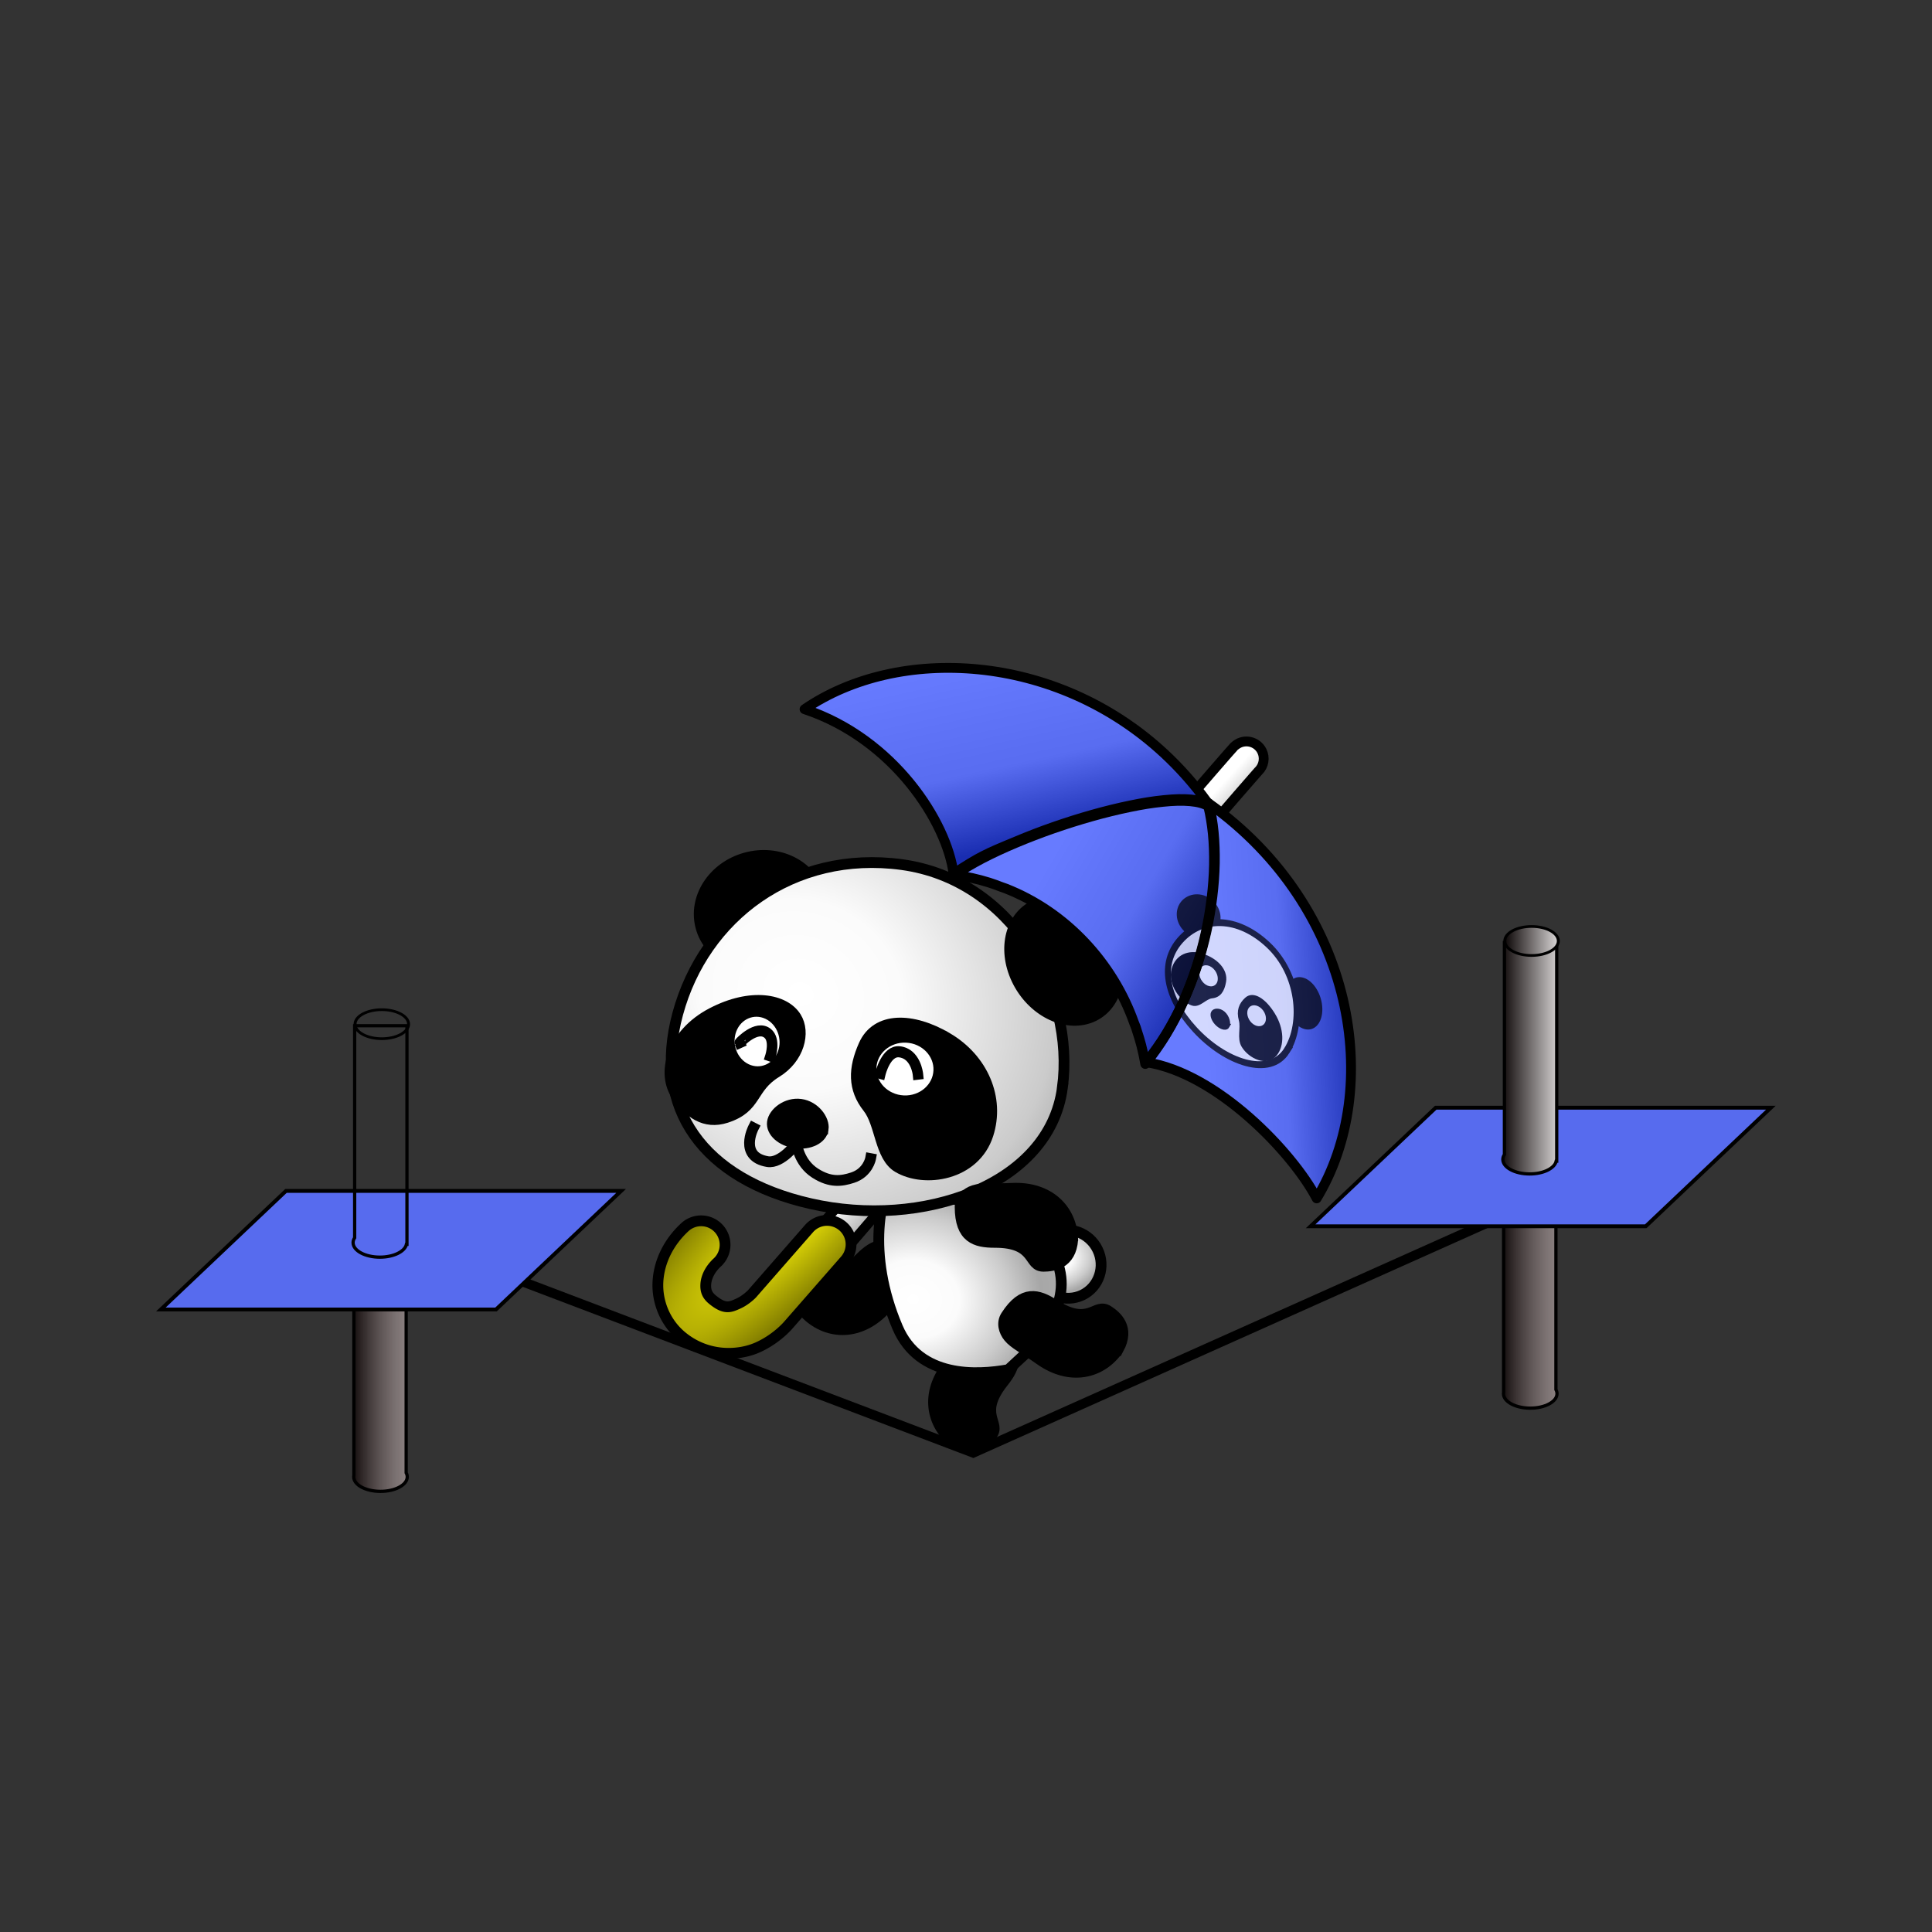 <svg:svg xmlns:dc="http://purl.org/dc/elements/1.1/" xmlns:ns1="http://www.w3.org/1999/xlink" xmlns:ns3="http://creativecommons.org/ns#" xmlns:rdf="http://www.w3.org/1999/02/22-rdf-syntax-ns#" xmlns:svg="http://www.w3.org/2000/svg" height="1612.904" id="svg2" version="1.1" viewBox="-132.45 -553.467 1612.904 1612.904" width="1612.904">
  <svg:rect x="-132.45" y="-553.467" width="1612.904" height="1612.904" fill="#333333" stroke="none"/>
  <svg:defs id="defs4">
    <svg:linearGradient id="linearGradient4102-0-9">
      <svg:stop id="stop4104-9-9" offset="0" />
      <svg:stop id="stop5225" offset=".5" stop-color="#cfcfcf" />
      <svg:stop id="stop4114-4-8" offset="1" stop-color="#fff" />
    </svg:linearGradient>
    <svg:clipPath clipPathUnits="userSpaceOnUse" id="clipPath5323">
      <svg:path d="m-868.49 334.32c4.87 0.647 9.758 1.474 14.531 2.531 4.773 1.057 9.469 2.331 14.125 3.781 3.553 1.107 7.025 2.422 10.5 3.75 1.082 0.397 2.21 0.738 3.281 1.156 50.802 19.809 89.783 62.695 107.28 112.06 0.516 1.398 1.139 2.742 1.625 4.156 0.272 0.791 0.488 1.61 0.75 2.406 0.017 0.051 0.015 0.105 0.031 0.156 1.334 4.066 2.615 8.125 3.688 12.312 1.296 5.06 2.416 10.247 3.312 15.469 0.38-0.462 0.749-0.94 1.125-1.406 59.429 9.348 122.31 75.936 141.97 113.62 55.608-91.372 32.985-242.27-90.312-329.97-0.301-0.214-0.604-0.412-0.906-0.625-11.039-15.254-23.16-28.882-36.125-40.906-52.468-48.66-118.48-71.316-179.94-71.406h0c-44.851-0.066-87.265 11.882-120.25 34.5 74.817 24.878 118.86 94.578 124.38 137.34z" fill="none" id="path5325" stroke="#000" stroke-linecap="round" stroke-linejoin="round" />
    </svg:clipPath>
    <svg:radialGradient cx="-213.38" cy="402.94" gradientTransform="matrix(2.273 .695 -.525 1.703 482.96 -135.01)" gradientUnits="userSpaceOnUse" id="radialGradient5437" r="37.908">
      <svg:stop id="stop4076-1" offset="0" stop-color="#fff" />
      <svg:stop id="stop4084-2" offset=".18" stop-color="#fbfbfb" />
      <svg:stop id="stop4088-3" offset=".381" stop-color="#cbcbcb" />
      <svg:stop id="stop4086-3" offset=".5" stop-color="#a7a7a7" />
      <svg:stop id="stop4082-4" offset=".571" stop-color="#aaa" />
      <svg:stop id="stop4078-1" offset="1" stop-color="#fff" />
    </svg:radialGradient>
    <svg:radialGradient cx="72.331" cy="206.23" gradientTransform="matrix(2.193 -.112 .173 1.873 138.4 138.43)" gradientUnits="userSpaceOnUse" id="radialGradient5439" r="97.161">
      <svg:stop id="stop4076" offset="0" stop-color="#fff" />
      <svg:stop id="stop4084" offset=".18" stop-color="#fbfbfb" />
      <svg:stop id="stop4088" offset=".381" stop-color="#cbcbcb" />
      <svg:stop id="stop4086" offset=".5" stop-color="#a7a7a7" />
      <svg:stop id="stop4082" offset=".571" stop-color="#aaa" />
      <svg:stop id="stop4078" offset="1" stop-color="#fff" />
    </svg:radialGradient>
    <svg:linearGradient gradientTransform="translate(26.2 -33.478)" gradientUnits="userSpaceOnUse" id="linearGradient5441" x1="253.76" x2="233.78" y1="499.42" y2="481.15">
      <svg:stop id="stop4557" offset="0" stop-color="#bababa" />
      <svg:stop id="stop4559" offset="1" stop-color="#fff" />
    </svg:linearGradient>
    <svg:radialGradient cx="250.3" cy="535.64" gradientTransform="matrix(-1.915 1.863 -.491 -.505 976.44 250.84)" gradientUnits="userSpaceOnUse" id="radialGradient5443" r="85.152">
      <svg:stop id="stop5375" offset="0" stop-color="#fff709" />
      <svg:stop id="stop5377" offset="1" stop-color="#827d00" />
    </svg:radialGradient>
    <svg:radialGradient cx="121.24" cy="276.67" gradientTransform="matrix(-1.112 2.303 -2.567 -1.24 1164.8 575.53)" gradientUnits="userSpaceOnUse" id="radialGradient5445" r="167.98">
      <svg:stop id="stop4104-3" offset="0" stop-color="#fff" />
      <svg:stop id="stop4106-2" offset=".18" stop-color="#fbfbfb" />
      <svg:stop id="stop4108-2" offset=".45" stop-color="#cbcbcb" />
      <svg:stop id="stop4110-1" offset=".545" stop-color="#a7a7a7" />
      <svg:stop id="stop4112-6" offset=".661" stop-color="#aaa" />
      <svg:stop id="stop4114-85" offset="1" stop-color="#fff" />
    </svg:radialGradient>
    <svg:linearGradient gradientUnits="userSpaceOnUse" id="linearGradient5447" x1="-636.97" x2="-779.05" y1="390.85" y2="307.88" ns1:href="#linearGradient4102-0-9" />
    <svg:linearGradient gradientUnits="userSpaceOnUse" id="linearGradient5449" x1="-798.7" x2="-833.16" y1="306.89" y2="149.69">
      <svg:stop id="stop5229" offset="0" />
      <svg:stop id="stop5231" offset=".408" stop-color="#cfcfcf" />
      <svg:stop id="stop5233" offset="1" stop-color="#fff" />
    </svg:linearGradient>
    <svg:linearGradient gradientUnits="userSpaceOnUse" id="linearGradient5451" x1="-523.76" x2="-654.47" y1="507.62" y2="514.89" ns1:href="#linearGradient4102-0-9" />
    <svg:linearGradient gradientTransform="matrix(1 0 0 .461 -14.281 297.97)" gradientUnits="userSpaceOnUse" id="linearGradient6914" x1="720.87" x2="772.53" y1="479" y2="479">
      <svg:stop id="stop6910" offset="0" stop-color="#060000" />
      <svg:stop id="stop6912" offset="1" stop-color="#c6b6b6" stop-opacity=".623" />
    </svg:linearGradient>
    <svg:linearGradient id="linearGradient6908-8">
      <svg:stop id="stop6910-1" offset="0" stop-color="#060000" />
      <svg:stop id="stop6912-5" offset="1" stop-color="#e0dddd" />
    </svg:linearGradient>
    <svg:linearGradient gradientUnits="userSpaceOnUse" id="linearGradient7038" x1="708.95" x2="761.16" y1="231.56" y2="231.56" ns1:href="#linearGradient6908-8" />
    <svg:linearGradient gradientTransform="matrix(1 0 0 .461 101.34 89.097)" gradientUnits="userSpaceOnUse" id="linearGradient7147" x1="720.87" x2="772.53" y1="479" y2="479" ns1:href="#linearGradient6908-8" />
  </svg:defs>
  <svg:g id="layer1" transform="translate(297.27 14.756)">
    <svg:g id="g5387">
      <svg:path d="m243.67 529.24c18.152 17.362 45.038 17.666 65.946-4.87 11.473-12.367 18.321-17.424 21.647-23.807 2.89-5.546 3.393-12.812-1.467-17.755-18.215-18.53-29.993-12.047-41.356-0.854-24.982 24.609-33.655 4.944-43.049 14.298-5.497 5.475-15.067 17.407-1.721 32.988z" id="path3133-6-4-6-9-5-7" stroke="#000" stroke-linecap="square" stroke-width="9" />
      <svg:path d="m365.54 635.08c-19.182-16.216-22.325-42.92-2.123-66.091 11.086-12.716 15.391-20.059 21.387-24.04 5.21-3.459 12.381-4.727 17.81-0.417 20.35 16.156 15.148 28.553 5.218 41.034-21.832 27.442-1.361 33.989-9.67 44.318-4.863 6.045-15.718 16.821-32.622 5.196z" id="path3133-6-4-6-9-5" stroke="#000" stroke-linecap="square" stroke-width="9" />
      <svg:path d="m-172.77 412.3c0 18.407-14.618 33.33-32.649 33.33-18.032 0-32.649-14.922-32.649-33.33 0-18.407 14.618-33.33 32.649-33.33 18.032 0 32.649 14.922 32.649 33.33z" fill="url(#radialGradient5437)" id="path3683" stroke="#000" stroke-linecap="square" stroke-width="10.518" transform="matrix(.769 -.372 .373 .772 465.68 92.438)" />
      <svg:path d="m432.67 454.87c31.754 33.752 31.628 63.083-1.138 102.26l-19.494 18.097c-26.112 4.756-74.284 7.318-92.444-35.317-26.387-61.953-14.333-113.58-1.24-131.06 18.401-11.76 63.214-8.296 114.32 46.02z" fill="url(#radialGradient5439)" id="path3133-6-8-5" stroke="#000" stroke-linecap="square" stroke-width="9" />
      <svg:path d="m503.97 558.07c-14.199 20.719-40.451 26.539-65.54 8.776-13.768-9.747-21.509-13.29-26.074-18.854-3.967-4.835-5.951-11.842-2.211-17.677 14.022-21.875 26.88-17.95 40.299-9.329 29.503 18.954 33.953-2.073 45.068 5.153 6.505 4.229 18.32 13.942 8.459 31.932z" id="path3133-6-4-6-9-5-8" stroke="#000" stroke-linecap="square" stroke-width="9" />
      <svg:path d="m375.68 410.97 36.514 29.839c-10.782-6.57-19.036-10.74-15.007 5.324l-39.26-11.25z" id="rect4188" />
      <svg:g id="g5383" stroke="#000">
        <svg:path d="m623.76 58.763c-1.923-3.873-5.484-6.677-9.7-7.639-4.216-0.962-8.641 0.02-12.054 2.675-2.205 1.663-1.613 1.396-1.825 1.615-0.212 0.22-0.352 0.416-0.515 0.594-0.327 0.355-0.667 0.728-1.112 1.227-0.889 0.997-2.119 2.368-3.667 4.136-3.097 3.536-7.51 8.615-13.089 15.046-11.158 12.862-26.945 31.101-45.785 52.925-37.681 43.648-87.654 101.64-137.53 159.56-99.756 115.84-199.14 231.42-199.14 231.42-3.544 3.877-4.697 9.374-3.011 14.349 1.686 4.974 5.946 8.637 11.116 9.559 5.171 0.922 10.434-1.041 13.736-5.126 0 0 99.413-115.55 199.16-231.38 49.874-57.915 99.826-115.91 137.49-159.54 18.833-21.815 34.595-40.017 45.723-52.845 5.564-6.414 9.988-11.497 13.027-14.967 1.52-1.735 2.68-3.062 3.462-3.939 0.211-0.237 0.307-0.352 0.453-0.515 0.008-0.02 0.014-0.04 0.021-0.06 0.087-0.096 0.252-0.235 0.308-0.296 0.013-0.015 0.051-0.067 0.062-0.079 0.071-0.077 0.113-0.094 0.041-0.019 4.461-4.366 5.603-11.108 2.83-16.701z" fill="url(#linearGradient5441)" fill-rule="evenodd" id="path9065" stroke-linecap="round" stroke-linejoin="round" stroke-width="8.2" />
        <svg:path d="m260.81 450.62a20.002 20.002 0 0 0 -15.312 7.062l-47.375 54.188s-4.932 5.248-11.625 8.25-11.116 5.096-21.469-3.406c-4.474-3.674-5.832-7.444-5.531-12.781 0.301-5.338 3.066-12.173 9.594-18.219a20.002 20.002 0 1 0 -27.188 -29.344c-13.349 12.364-21.396 28.511-22.344 45.312-0.948 16.801 6.014 34.374 20.094 45.938 21.41 17.584 47.438 16.079 63.219 9 15.781-7.079 25.344-18.406 25.344-18.406l47.406-54.188a20.002 20.002 0 0 0 -14.812 -33.406z" fill="url(#radialGradient5443)" id="path5349" stroke-linecap="square" stroke-width="9" style="block-progression:tb;color:#000000;text-transform:none;text-indent:0" />
      </svg:g>
      <svg:g id="g4016" transform="translate(3.813 -176.83)">
        <svg:g id="g5478" stroke="#000" stroke-linecap="square" transform="translate(-84.651 -73.107)">
          <svg:path d="m122.86 105.22c0 59.173-53.726 107.14-120 107.14s-120-47.969-120-107.14c0-59.173 53.726-107.14 120-107.14s120 47.969 120 107.14z" id="path4104-4" stroke-width="20.998" transform="matrix(.412 -.115 .115 .413 272.52 399.08)" />
          <svg:path d="m538.02 590.06c-10.95 81.19-116.97 117.82-210.42 96.47-89.5-20.45-132.14-79.57-110.64-158.62 22.02-80.93 96.09-136.75 187.05-124.4s144.96 105.35 134.01 186.55z" fill="url(#radialGradient5445)" id="path3133-8-5-7" stroke-width="9" />
          <svg:path d="m-868.57 158.08c0 50.495-51.167 91.429-114.29 91.429-63.118 0-114.29-40.934-114.29-91.429s51.167-91.429 114.29-91.429c63.118 0 114.29 40.934 114.29 91.429z" id="path4106-8-8" stroke-width="19.632" transform="matrix(.196 .413 -.428 .172 799.53 862.6)" />
          <svg:path d="m338.35 624.32c-1.074 7.964-11.438 13.139-23.133 11.552-11.696-1.587-20.316-9.339-19.242-17.303 1.074-7.964 11.892-16.509 23.588-14.922 11.696 1.587 19.862 12.71 18.788 20.674z" id="path4134-2-8" stroke-width="9" />
          <svg:path d="m280.01 623.31s-12.402 24.091 11.895 28.161c11.502 1.937 24.284-15.225 24.284-15.225s1.494 16.029 15.596 24.959c12.582 7.968 21.795 6.686 31.132 3.652 12.801-4.16 14.982-15.913 14.982-15.913" fill="none" id="path4137-4" stroke-width="9" />
          <svg:g id="g3073-1-1" stroke-width="19.704" transform="matrix(.406 .191 -.187 .426 397.04 339.17)">
            <svg:path d="m-141.12 505.79c-51.719 63.679-41.909 136.03 2.895 160.38 32.897 17.881 68.312 25.497 100.15-2.562 46.047-40.59 19.283-66.31 51.614-111.81 28.411-39.99 20.026-86.7-7.537-104.08-32.957-20.77-95.401-5.61-147.12 58.07z" id="path4111-2-7" />
            <svg:g id="g3110-3-1" transform="translate(0 -12.379)">
              <svg:path d="m10.378 529.19c1.558 29.341-20.852 53.154-50.022 53.154s-54.108-23.813-55.666-53.154c-1.558-29.341 20.852-53.154 50.022-53.154s54.108 23.813 55.666 53.154z" fill="#fff" id="path7046-3-1" />
              <svg:path d="m-71.101 544.24c-0.021-0.02 15.062-42.327 40.347-36.442 18.695 4.352 22.019 34.62 22.019 34.62" fill="none" id="path8989-4-5" />
            </svg:g>
          </svg:g>
          <svg:g id="g3193-2" stroke-width="13.166" transform="matrix(.659 -.068 .062 .702 706.63 569.41)">
            <svg:path d="m-394.82-68.084c42.228 29.076 58.906 77.018 40.319 118.24-20.967 46.494-85.327 49.521-117.24 27.464-21.744-15.03-16.611-53.074-31.083-73.954-16.682-24.068-13.705-47.448 1.928-73.704 18.8-31.575 63.845-27.117 106.07 1.959z" id="path4113-1-7-2" />
            <svg:g id="g3114-1-6-9" transform="matrix(.99 .139 -.139 .99 -733.65 -477.41)">
              <svg:path d="m383.04 397.1c0 20.891-19.083 37.846-42.597 37.846s-42.597-16.955-42.597-37.846 19.083-37.846 42.597-37.846 42.597 16.955 42.597 37.846z" fill="#fff" id="path8987-3-1-13" />
              <svg:path d="m309.84 403.6s5.831-27.502 22.615-26.594c20.8 1.125 24.611 25.412 24.611 25.412" fill="none" id="path9960-8-4-5" />
            </svg:g>
          </svg:g>
        </svg:g>
      </svg:g>
      <svg:path d="m465.82 466.57c-0.788-25.105-19.759-44.16-50.466-42.728-16.851 0.786-25.281-0.404-32.125 1.821-5.948 1.933-11.397 6.764-11.393 13.696 0.015 25.984 12.961 29.61 28.91 29.584 35.067-0.056 27.478 20.053 40.734 19.959 7.758-0.055 22.946-1.864 24.34-22.332z" id="path3133-6-4-6-9-5-8-3" stroke="#000" stroke-linecap="square" stroke-width="9" />
      <svg:g id="g5327" transform="translate(1234.3 -173.21)">
        <svg:g clip-path="url(#clipPath5323)" id="g5306">
          <svg:g id="g5251">
            <svg:path d="m-716.56 462.73c1.334 4.066 2.616 8.135 3.688 12.322 1.296 5.06 2.401 10.228 3.297 15.45 3.137-3.812 6.119-7.767 8.994-11.845 2.875-4.079 5.635-8.257 8.249-12.564 2.614-4.307 5.087-8.721 7.441-13.219 2.354-4.498 4.603-9.096 6.699-13.747 2.096-4.651 4.056-9.381 5.896-14.147 1.84-4.766 3.543-9.544 5.128-14.388 1.585-4.844 3.028-9.746 4.359-14.629 1.331-4.883 2.547-9.763 3.627-14.648 2.158-9.771 3.806-19.512 4.965-29.065s1.852-18.93 2.023-27.963c0.085-4.516 0.021-8.947-0.139-13.276-0.159-4.33-0.426-8.586-0.829-12.691-0.403-4.105-0.935-8.07-1.579-11.914-0.645-3.843-1.38-7.53-2.265-11.073-1.74-1.124-3.936-2.03-6.449-2.72-2.513-0.691-5.364-1.155-8.559-1.441-3.195-0.287-6.728-0.412-10.514-0.324-3.786 0.087-7.831 0.387-12.118 0.819s-8.807 0.988-13.503 1.735c-4.696 0.747-9.554 1.677-14.568 2.709-10.029 2.063-20.632 4.661-31.39 7.686-10.757 3.025-21.701 6.472-32.459 10.221s-21.312 7.813-31.345 12.048c-10.032 4.235-19.531 8.622-28.11 13.106-4.289 2.242-8.319 4.514-12.109 6.773-3.79 2.259-7.349 4.53-10.548 6.778 4.87 0.647 9.729 1.49 14.502 2.546 4.773 1.057 9.485 2.312 14.141 3.763 3.553 1.107 7.036 2.436 10.511 3.763 1.082 0.397 2.197 0.735 3.268 1.152 50.802 19.809 89.785 62.709 107.28 112.08 0.516 1.398 1.148 2.728 1.633 4.143 0.272 0.791 0.481 1.611 0.743 2.407 0.017 0.051 0.018 0.108 0.035 0.159z" fill="url(#linearGradient5447)" id="path3235-5-9" />
            <svg:path d="m-656.77 272.76c-0.301-0.214-0.602-0.427-0.904-0.64-11.039-15.254-23.166-28.863-36.131-40.887v-0c-90.756-84.168-222.02-90.512-300.2-36.899 74.817 24.878 118.87 94.58 124.38 137.35 21.799-14.195 26.599-16.445 52.415-27.068 10.032-4.235 20.586-8.299 31.345-12.048 10.759-3.749 21.702-7.196 32.459-10.221 10.757-3.025 21.361-5.623 31.39-7.686 5.014-1.032 9.872-1.962 14.568-2.709 4.696-0.747 9.216-1.303 13.503-1.735 4.287-0.432 8.332-0.731 12.118-0.819 3.786-0.087 7.319 0.037 10.514 0.324 3.195 0.287 6.046 0.751 8.559 1.441 2.099 0.577 3.976 1.303 5.551 2.182" fill="url(#linearGradient5449)" id="path3244-7-1" />
            <svg:path d="m-657.21 273.34c0.311 0.174 0.61 0.353 0.897 0.538 0.885 3.543 1.621 7.23 2.265 11.073 0.645 3.843 1.177 7.808 1.579 11.914 0.403 4.105 0.669 8.361 0.829 12.691s0.224 8.76 0.139 13.276c-0.171 9.033-0.864 18.41-2.023 27.963s-2.806 19.294-4.965 29.065c-1.079 4.886-2.295 9.765-3.627 14.648-1.331 4.883-2.775 9.786-4.359 14.629-1.585 4.844-3.288 9.622-5.128 14.388-1.84 4.766-3.8 9.496-5.896 14.147-2.096 4.651-4.345 9.249-6.699 13.747-2.354 4.498-4.827 8.912-7.441 13.219s-5.374 8.486-8.249 12.564c-2.875 4.079-5.857 8.033-8.994 11.845 59.558 9.089 122.7 75.905 142.4 113.69 55.608-91.372 32.998-242.27-90.299-329.98" fill="url(#linearGradient5451)" id="path3232-6-2" />
          </svg:g>
          <svg:rect fill="#2441ff" height="704.58" id="rect5266" opacity=".692" transform="rotate(-43.431)" width="319.04" x="-919.44" y="-605.78" />
          <svg:g id="g5131-5" opacity=".7" stroke="#000" stroke-linecap="square" transform="matrix(.295 .245 -.153 .296 -308.59 652.71)">
            <svg:g id="g3367-8" stroke-width="19.632" transform="translate(-1204.1 -282.76)">
              <svg:path d="m-868.57 158.08c0 50.495-51.167 91.429-114.29 91.429-63.118 0-114.29-40.934-114.29-91.429s51.167-91.429 114.29-91.429c63.118 0 114.29 40.934 114.29 91.429z" id="path4106-8-6" transform="matrix(.22 .401 -.417 .197 595.42 673.26)" />
              <svg:path d="m-868.57 158.08c0 50.495-51.167 91.429-114.29 91.429-63.118 0-114.29-40.934-114.29-91.429s51.167-91.429 114.29-91.429c63.118 0 114.29 40.934 114.29 91.429z" id="path4106-8-2-7" transform="matrix(-.22 .401 .417 .197 -266.33 673.26)" />
            </svg:g>
            <svg:path d="m-875.96 148.86c-6.137 81.702-109.81 124.52-204.36 108.73-90.552-15.127-136.61-71.631-119.81-151.81 17.201-82.091 87.843-142.18 179.38-135.23 91.533 6.955 150.93 96.606 144.79 178.31z" fill="#fff" id="path3133-8-5-72" stroke-width="15" />
            <svg:path d="m-1018.2 196.74c-0.226 8.033-9.984 14.275-21.782 13.933-11.798-0.342-21.19-7.139-20.964-15.172 0.226-8.033 10.08-17.674 21.878-17.332 11.798 0.342 21.094 10.538 20.868 18.571z" id="path4134-2-2" stroke-width="9" />
            <svg:path d="m-939.38 99.147c31.627 13.666 49.587 44.174 43.77 75.36-6.562 35.18-47.664 46.957-71.576 36.571-16.294-7.077-18.687-34.052-31.163-46.254-14.381-14.064-15.967-30.615-9.812-51.053 7.402-24.578 37.155-28.291 68.781-14.625z" id="path4113-1-7-9" stroke-width="9" />
            <svg:path d="m-943.37 127.04c1.225 14.686-10.382 27.621-25.907 28.872-15.525 1.251-29.119-9.653-30.344-24.34-1.225-14.686 10.382-27.621 25.907-28.872 15.525-1.251 29.119 9.653 30.344 24.34z" fill="#fff" id="path8987-3-1-4" stroke-width="9" />
            <svg:path d="m-1139.7 99.147c-31.627 13.666-49.587 44.174-43.77 75.36 6.562 35.18 47.664 46.957 71.576 36.571 16.294-7.077 18.687-34.052 31.164-46.254 14.381-14.064 15.967-30.615 9.812-51.053-7.402-24.578-37.155-28.291-68.781-14.625z" id="path4113-1-7-2-1-1" stroke-width="9" />
            <svg:path d="m-1135.7 127.04c-1.225 14.686 10.382 27.621 25.907 28.872 15.525 1.251 29.119-9.653 30.344-24.34 1.225-14.686-10.382-27.621-25.907-28.872-15.525-1.251-29.119 9.653-30.344 24.34z" fill="#fff" id="path8987-3-1-1-9" stroke-width="9" />
          </svg:g>
        </svg:g>
        <svg:g fill="none" id="g3756-8" stroke="#000" stroke-linecap="round" stroke-linejoin="round" stroke-width="8.2" transform="translate(-1208.8 138.72)">
          <svg:path d="m493.9 326.73c1.334 4.066 2.616 8.135 3.688 12.322 1.296 5.06 2.401 10.228 3.297 15.45 3.137-3.812 6.119-7.767 8.994-11.845 2.875-4.079 5.635-8.257 8.249-12.564 2.614-4.307 5.087-8.721 7.441-13.219 2.354-4.498 4.603-9.096 6.699-13.747 2.096-4.651 4.056-9.381 5.896-14.147 1.84-4.766 3.543-9.544 5.128-14.388 1.585-4.844 3.028-9.746 4.359-14.629 1.331-4.883 2.547-9.763 3.627-14.648 2.158-9.771 3.806-19.512 4.965-29.065s1.852-18.93 2.023-27.963c0.085-4.516 0.021-8.947-0.139-13.276-0.159-4.33-0.426-8.586-0.829-12.691-0.403-4.105-0.935-8.07-1.579-11.914-0.645-3.843-1.38-7.53-2.265-11.073-1.74-1.124-3.936-2.03-6.449-2.72-2.513-0.691-5.364-1.155-8.559-1.441-3.195-0.287-6.728-0.412-10.514-0.324-3.786 0.087-7.831 0.387-12.118 0.819s-8.807 0.988-13.503 1.735c-4.696 0.747-9.554 1.677-14.568 2.709-10.029 2.063-20.632 4.661-31.39 7.686-10.757 3.025-21.701 6.472-32.459 10.221s-21.312 7.813-31.345 12.048c-10.032 4.235-19.531 8.622-28.11 13.106-4.289 2.242-8.319 4.514-12.109 6.773-3.79 2.259-7.349 4.53-10.548 6.778 4.87 0.647 9.729 1.49 14.502 2.546 4.773 1.057 9.485 2.312 14.141 3.763 3.553 1.107 7.036 2.436 10.511 3.763 1.082 0.397 2.197 0.735 3.268 1.152 50.802 19.809 89.785 62.709 107.28 112.08 0.516 1.398 1.148 2.728 1.633 4.143 0.272 0.791 0.481 1.611 0.743 2.407 0.017 0.051 0.018 0.108 0.035 0.159z" id="path3235-5" />
          <svg:path d="m553.68 136.76c-0.301-0.214-0.602-0.427-0.904-0.64-11.039-15.254-23.166-28.863-36.131-40.887v-0c-90.75-84.169-222.01-90.512-300.19-36.9 74.817 24.878 118.87 94.58 124.38 137.35 21.799-14.195 26.599-16.445 52.415-27.068 10.032-4.235 20.586-8.299 31.345-12.048 10.759-3.749 21.702-7.196 32.459-10.221 10.757-3.025 21.361-5.623 31.39-7.686 5.014-1.032 9.872-1.962 14.568-2.709 4.696-0.747 9.216-1.303 13.503-1.735 4.287-0.432 8.332-0.731 12.118-0.819 3.786-0.087 7.319 0.037 10.514 0.324 3.195 0.287 6.046 0.751 8.559 1.441 2.099 0.577 3.976 1.303 5.551 2.182" id="path3244-7" />
          <svg:path d="m553.25 137.34c0.311 0.174 0.61 0.353 0.897 0.538 0.885 3.543 1.621 7.23 2.265 11.073 0.645 3.843 1.177 7.808 1.579 11.914 0.403 4.105 0.669 8.361 0.829 12.691s0.224 8.76 0.139 13.276c-0.171 9.033-0.864 18.41-2.023 27.963s-2.806 19.294-4.965 29.065c-1.079 4.886-2.295 9.765-3.627 14.648-1.331 4.883-2.775 9.786-4.359 14.629-1.585 4.844-3.288 9.622-5.128 14.388-1.84 4.766-3.8 9.496-5.896 14.147-2.096 4.651-4.345 9.249-6.699 13.747-2.354 4.498-4.827 8.912-7.441 13.219s-5.374 8.486-8.249 12.564c-2.875 4.079-5.857 8.033-8.994 11.845 59.558 9.089 122.7 75.905 142.4 113.69 55.608-91.372 32.998-242.27-90.299-329.98" id="path3232-6" />
        </svg:g>
      </svg:g>
    </svg:g>
    <svg:path d="m-107.71 516.85 375.53 142.64 442.49-197.96 26.2-40.756" fill="none" id="path6394" stroke="#000" stroke-width="8" transform="translate(114.97 -14.828)" />
    <svg:g id="g7184" stroke="#000">
      <svg:path d="m710.59 427.5v181.34c-0.076 0.407-0.125 0.832-0.125 1.25 0 6.69 10.008 12.094 22.344 12.094s22.344-5.404 22.344-12.094c0-1.185-0.322-2.324-0.906-3.406v-179.19h-43.656z" fill="url(#linearGradient6914)" id="rect6906" stroke-width="2.716" transform="translate(114.97 -14.828)" />
      <svg:rect fill="#576bee" height="143.89" id="rect6969" stroke-width="4.659" transform="matrix(1 0 -.726 .688 0 0)" width="279.79" x="1145.1" y="518.2" />
      <svg:path d="m826.22 218.64v177c-0.837 1.273-1.312 2.634-1.312 4.062 0 6.69 10.008 12.125 22.344 12.125 11.444 0 20.884-4.671 22.188-10.688h0.438v-182.5h-43.656z" fill="url(#linearGradient7147)" id="rect6906-7" stroke-width="2.716" />
      <svg:path d="m759.8 231.56c0 8.039-11.078 14.556-24.744 14.556s-24.744-6.517-24.744-14.556c0-8.039 11.078-14.556 24.744-14.556s24.744 6.517 24.744 14.556z" fill="url(#linearGradient7038)" id="path7030" stroke-width="2.716" transform="matrix(.903 0 0 .832 185.14 24.675)" />
    </svg:g>
    <svg:g id="g7184-6" stroke="#000" transform="translate(-959.86 69.468)">
      <svg:path d="m710.59 427.5v181.34c-0.076 0.407-0.125 0.832-0.125 1.25 0 6.69 10.008 12.094 22.344 12.094s22.344-5.404 22.344-12.094c0-1.185-0.322-2.324-0.906-3.406v-179.19h-43.656z" fill="url(#linearGradient6914)" id="rect6906-6" stroke-width="2.716" transform="translate(114.97 -14.828)" />
      <svg:rect fill="#576bee" height="143.89" id="rect6969-6" stroke-width="4.659" transform="matrix(1 0 -.726 .688 0 0)" width="279.79" x="1145.1" y="518.2" />
      <svg:path d="m826.22 218.64v177c-0.837 1.273-1.312 2.634-1.312 4.062 0 6.69 10.008 12.125 22.344 12.125 11.444 0 20.884-4.671 22.188-10.688h0.438v-182.5h-43.656z" fill="url(#linearGradient7147)" id="rect6906-7-6" stroke-width="2.716" />
      <svg:path d="m759.8 231.56c0 8.039-11.078 14.556-24.744 14.556s-24.744-6.517-24.744-14.556c0-8.039 11.078-14.556 24.744-14.556s24.744 6.517 24.744 14.556z" fill="url(#linearGradient7038)" id="path7030-8" stroke-width="2.716" transform="matrix(.903 0 0 .832 185.14 24.675)" />
    </svg:g>
  </svg:g>
</svg:svg>